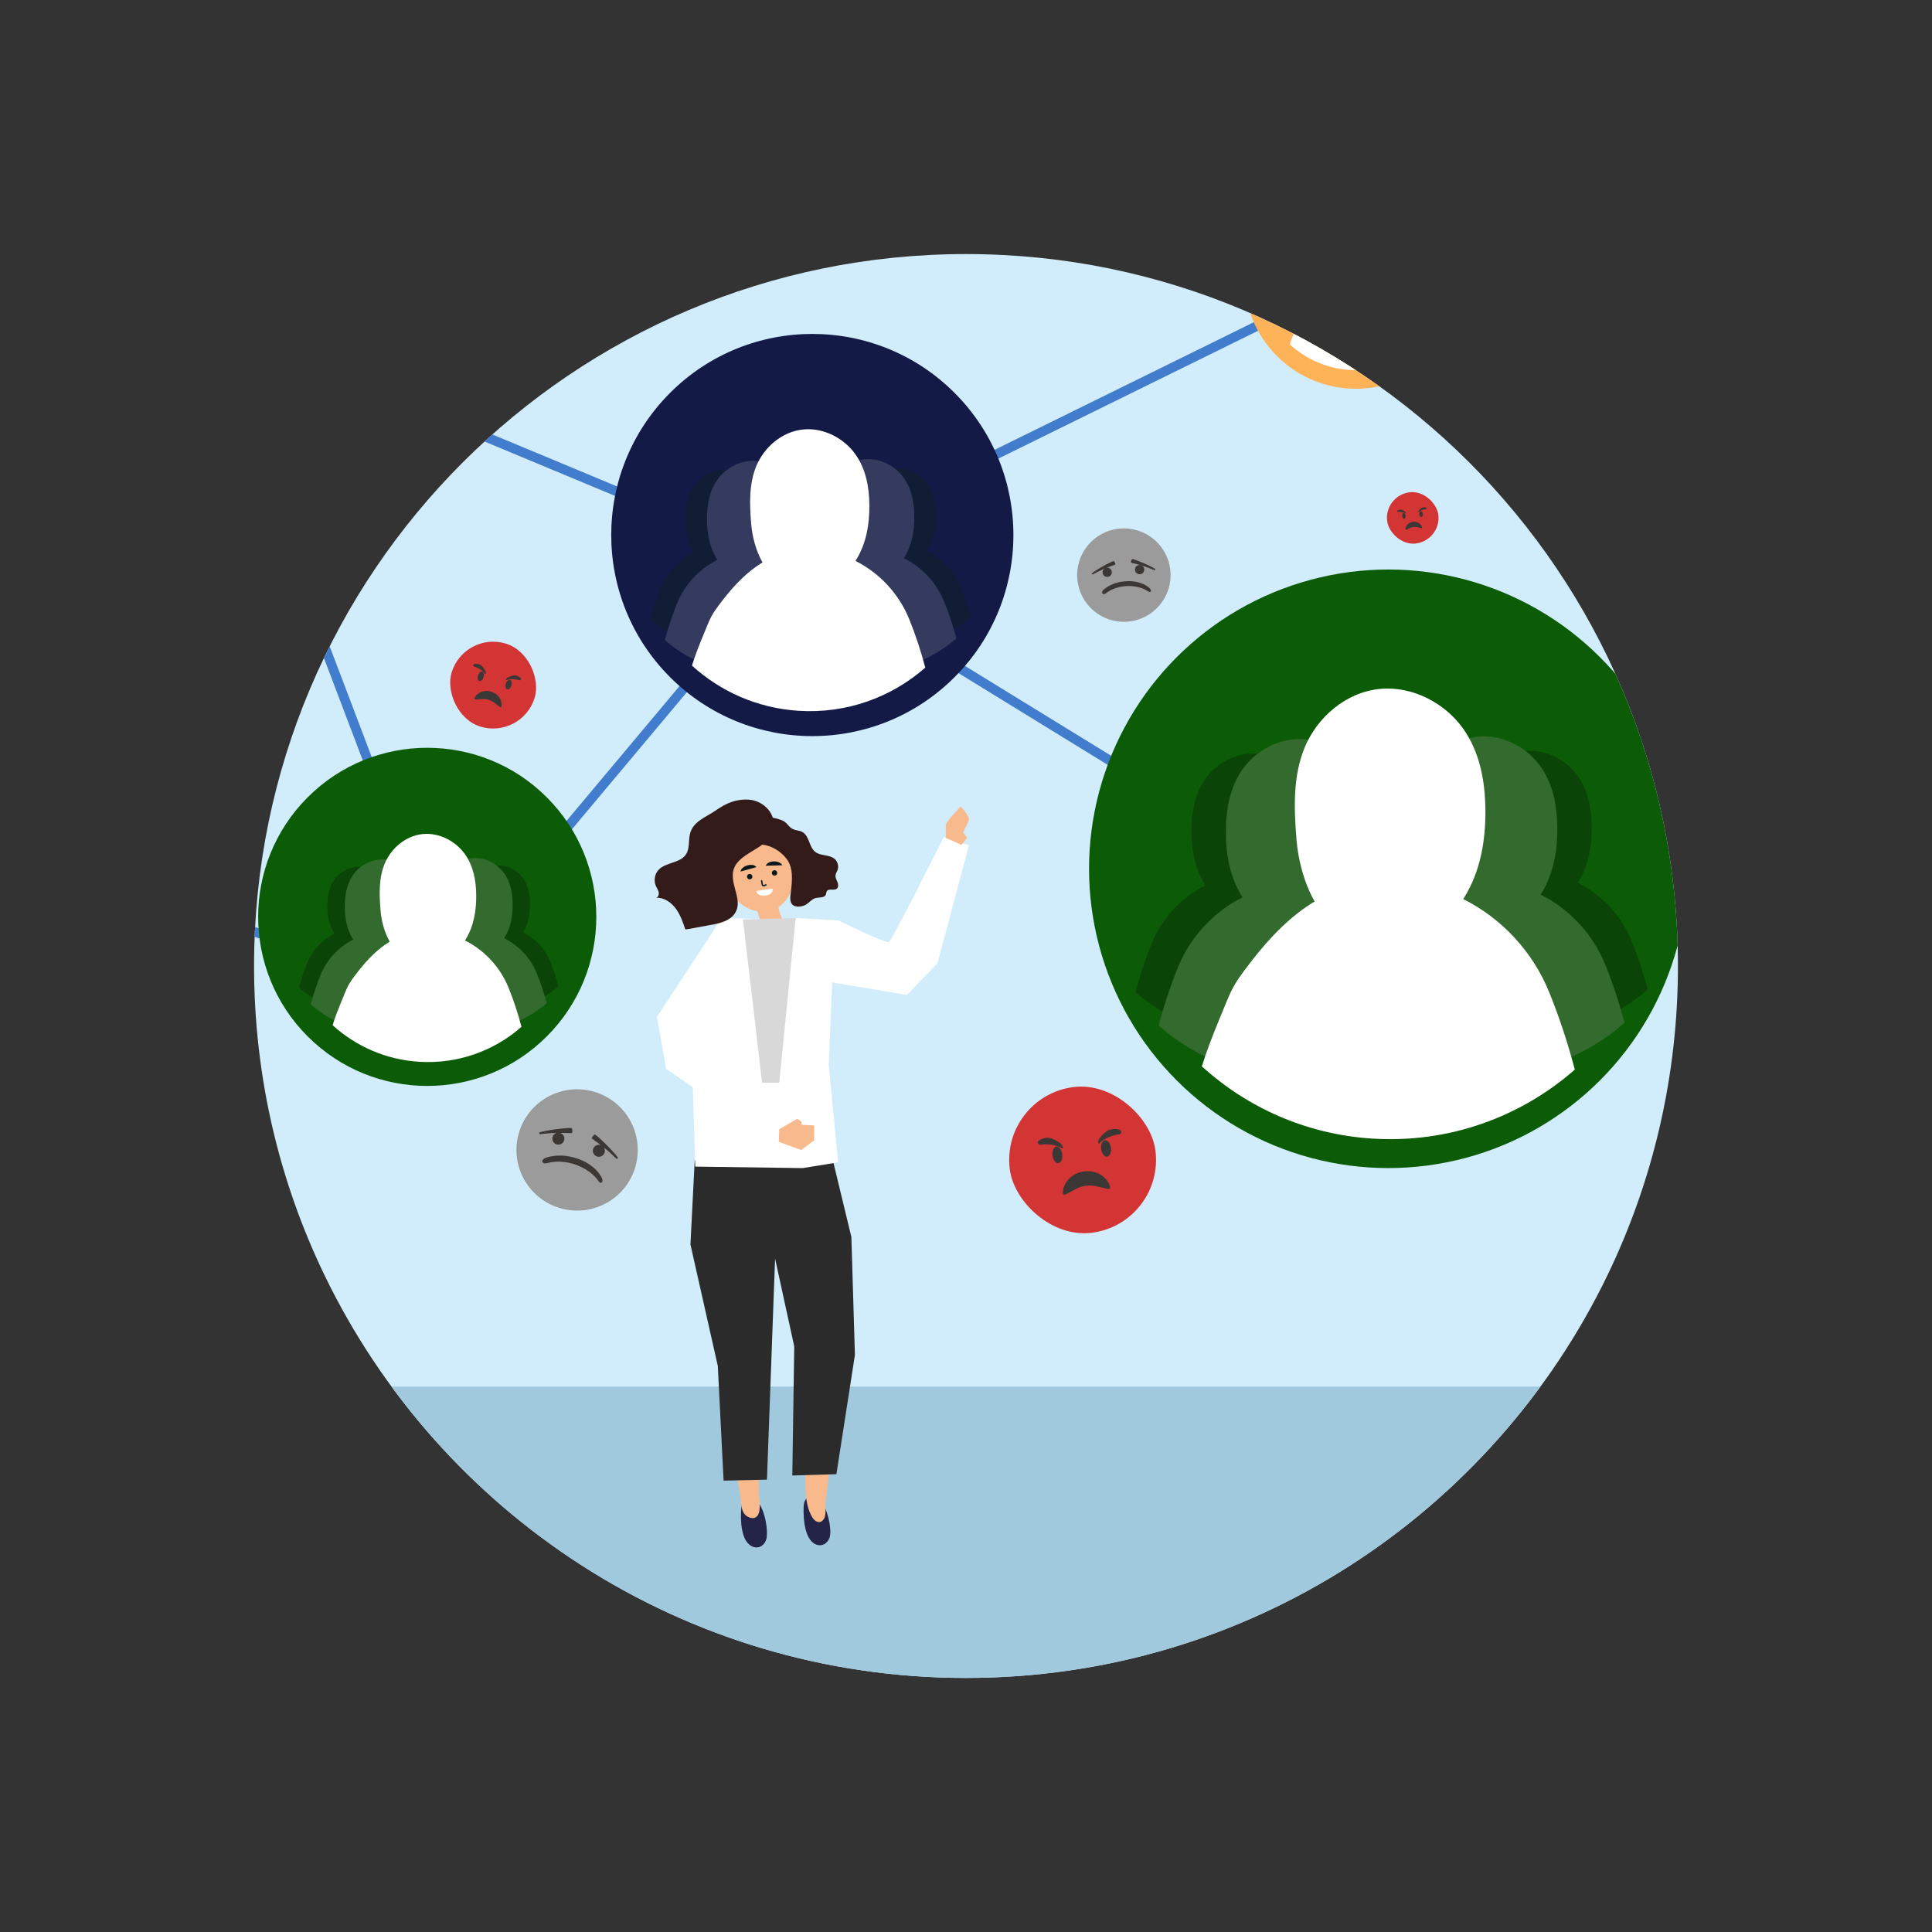 <?xml version="1.0" encoding="UTF-8"?>
<svg id="Layer_1" data-name="Layer 1" xmlns="http://www.w3.org/2000/svg" xmlns:xlink="http://www.w3.org/1999/xlink" viewBox="0 0 2000 2000">
  <rect x="0" y="0" width="2000" height="2000" fill="#333333" stroke="none"/>
  <defs>
    <style>
      .cls-1 {
        fill: #3b3735;
      }

      .cls-2 {
        fill: #fff;
      }

      .cls-3 {
        fill: #d8d8d8;
      }

      .cls-4 {
        fill: #424dbf;
      }

      .cls-5 {
        fill: #242449;
      }

      .cls-6 {
        fill: #427ccc;
      }

      .cls-7 {
        fill: #d33535;
      }

      .cls-8 {
        fill: #111c35;
      }

      .cls-9 {
        stroke: #021833;
        stroke-linecap: round;
        stroke-linejoin: round;
        stroke-width: 1.42px;
      }

      .cls-9, .cls-10 {
        fill: none;
      }

      .cls-11 {
        fill: #141a46;
      }

      .cls-12 {
        fill: #ffb359;
      }

      .cls-13 {
        fill: #331b19;
      }

      .cls-14 {
        fill: #0b181b;
      }

      .cls-15 {
        fill: #2b2b2b;
      }

      .cls-16 {
        clip-path: url(#clippath);
      }

      .cls-17 {
        fill: #0b4407;
      }

      .cls-18 {
        fill: #343b5e;
      }

      .cls-19 {
        fill: #336b2e;
      }

      .cls-20 {
        fill: #f8ba8c;
      }

      .cls-21 {
        fill: #9c9b9b;
      }

      .cls-22 {
        fill: #0b5b07;
      }

      .cls-23 {
        fill: #a1c9de;
      }

      .cls-24 {
        fill: #d1edfc;
      }

      .cls-25 {
        fill: #2f3787;
      }
    </style>
    <clipPath id="clippath">
      <path class="cls-10" d="m1737,1000c0,114.46-26.09,222.82-72.65,319.47-119.02,247.05-371.77,417.53-664.35,417.53s-545.33-170.48-664.35-417.53c-46.56-96.65-72.65-205.01-72.65-319.47,0-407.03,329.97-737,737-737s737,329.97,737,737Z"/>
    </clipPath>
  </defs>
  <g class="cls-16">
    <path class="cls-24" d="m1737,1000c0,114.46-26.09,222.82-72.65,319.47-119.02,247.05-371.77,417.53-664.35,417.53s-545.33-170.48-664.35-417.53c-46.56-96.65-72.65-205.01-72.65-319.47,0-407.03,329.97-737,737-737s737,329.97,737,737Z"/>
    <path class="cls-23" d="m1594.73,1435.36c-134.11,182.9-350.56,301.64-594.73,301.64s-460.62-118.74-594.73-301.64h1189.46Z"/>
    <g>
      <rect class="cls-6" x="361.32" y="790.45" width="554.28" height="9.87" transform="translate(-381.24 773.79) rotate(-50.03)"/>
      <rect class="cls-6" x="127.14" y="580.14" width="9.87" height="686.08" transform="translate(-788.07 771.41) rotate(-72.49)"/>
      <rect class="cls-6" x="329.92" y="310.65" width="9.87" height="710.99" transform="translate(-214.61 162.2) rotate(-20.79)"/>
      <rect class="cls-6" x="513.59" y="135.94" width="9.87" height="645.66" transform="translate(-104.44 760.85) rotate(-67.37)"/>
      <rect class="cls-6" x="769.62" y="429.65" width="668.33" height="9.87" transform="translate(-78.45 532.24) rotate(-26.21)"/>
      <rect class="cls-6" x="1126.74" y="406.77" width="9.87" height="739.93" transform="translate(-122.67 1334.06) rotate(-58.42)"/>
      <rect class="cls-6" x="1365.51" y="734.43" width="737.94" height="9.87" transform="translate(-80.7 1249.46) rotate(-38.78)"/>
      <circle class="cls-11" cx="840.91" cy="553.86" r="208.17" transform="translate(-145.34 756.83) rotate(-45)"/>
      <circle class="cls-25" cx="2022.05" cy="507.84" r="146.12" transform="translate(233.15 1578.55) rotate(-45)"/>
      <circle class="cls-4" cx="224.45" cy="337.46" r="157.54" transform="translate(-172.88 257.55) rotate(-45)"/>
      <circle class="cls-12" cx="1403.59" cy="286.99" r="115.48" transform="translate(208.17 1076.54) rotate(-45)"/>
      <circle class="cls-22" cx="1437.2" cy="899.38" r="309.81" transform="translate(-215.01 1279.67) rotate(-45)"/>
      <circle class="cls-22" cx="442.28" cy="949.13" r="175.03" transform="translate(-541.6 590.73) rotate(-45)"/>
      <path class="cls-2" d="m218.45,472.98c38.02,2.44,73.43-10.74,99.96-34.03-3.48-13.14-7.7-26.01-12.62-38.11-8.28-20.39-23.69-36.65-42.48-46.03.15-.23.33-.44.48-.67,8.15-13.11,10.63-28.35,10.51-43.2-.12-14.13-2.66-28.69-11.28-40.6-8.62-11.92-24.31-20.66-40.5-19.19-17.37,1.57-31.35,14.41-37.29,28.73-5.94,14.31-5.34,29.94-4.17,45.07.84,10.85,3.82,21.87,8.99,31.07-11.43,6.9-21.54,17.01-31.2,29.48-9.89,12.76-9.48,13.35-15.7,28.39-3.06,7.39-6.09,15.04-8.72,23.45,22.36,20.35,51.5,33.56,84.02,35.64Z"/>
      <path class="cls-2" d="m2014.71,627.53c35.29,2.27,68.15-9.97,92.78-31.59-3.23-12.2-7.15-24.14-11.71-35.37-7.68-18.93-21.99-34.02-39.43-42.73.14-.21.31-.41.44-.63,7.57-12.17,9.87-26.31,9.75-40.1-.11-13.12-2.47-26.63-10.47-37.69-8-11.06-22.57-19.17-37.59-17.82-16.12,1.46-29.1,13.38-34.62,26.67-5.51,13.29-4.96,27.79-3.87,41.83.78,10.08,3.54,20.3,8.35,28.84-10.61,6.4-19.99,15.79-28.96,27.37-9.18,11.84-8.8,12.39-14.57,26.35-2.84,6.86-5.66,13.96-8.1,21.77,20.76,18.89,47.8,31.15,77.99,33.09Z"/>
      <path class="cls-2" d="m1397.67,383.04c28.24,1.81,54.54-7.98,74.25-25.28-2.59-9.76-5.72-19.32-9.37-28.3-6.15-15.15-17.6-27.22-31.55-34.19.11-.17.25-.33.35-.5,6.05-9.74,7.9-21.06,7.8-32.08-.09-10.5-1.98-21.31-8.38-30.16-6.4-8.85-18.06-15.34-30.08-14.26-12.9,1.17-23.29,10.71-27.7,21.34-4.41,10.63-3.97,22.24-3.1,33.48.63,8.06,2.84,16.24,6.68,23.08-8.49,5.12-16,12.63-23.17,21.9-7.34,9.48-7.04,9.92-11.66,21.09-2.27,5.49-4.53,11.17-6.48,17.42,16.61,15.11,38.25,24.92,62.41,26.47Z"/>
      <g>
        <path class="cls-17" d="m1574.3,1069.08c49.97,3.21,96.51-14.12,131.39-44.73-4.58-17.28-10.12-34.19-16.58-50.09-10.88-26.81-31.14-48.17-55.83-60.51.2-.3.44-.58.63-.89,10.72-17.24,13.98-37.26,13.81-56.78-.15-18.58-3.5-37.71-14.83-53.37-11.32-15.66-31.96-27.15-53.23-25.23-22.83,2.06-41.21,18.95-49.02,37.76-7.81,18.82-7.02,39.35-5.48,59.24,1.11,14.27,5.02,28.74,11.82,40.84-15.02,9.06-28.31,22.36-41.01,38.76-12.99,16.77-12.46,17.55-20.64,37.32-4.02,9.72-8.01,19.77-11.47,30.82,29.39,26.75,67.7,44.11,110.44,46.85Z"/>
        <path class="cls-19" d="m1524,1112.49c59.98,3.85,115.84-16.95,157.71-53.69-5.5-20.74-12.15-41.03-19.9-60.12-13.06-32.17-37.38-57.82-67.02-72.63.23-.36.52-.7.75-1.06,12.86-20.69,16.78-44.73,16.58-68.15-.18-22.3-4.2-45.26-17.79-64.06-13.59-18.8-38.36-32.59-63.89-30.28-27.41,2.48-49.46,22.74-58.84,45.32-9.37,22.58-8.43,47.23-6.57,71.11,1.33,17.13,6.02,34.5,14.18,49.02-18.03,10.88-33.98,26.84-49.23,46.52-15.6,20.13-14.95,21.06-24.77,44.79-4.83,11.66-9.61,23.73-13.76,37,35.28,32.1,81.25,52.94,132.56,56.23Z"/>
        <path class="cls-17" d="m1306.84,1071.9c-49.97,3.21-96.51-14.12-131.39-44.73,4.58-17.28,10.12-34.19,16.58-50.09,10.88-26.81,31.14-48.17,55.83-60.51-.2-.3-.44-.58-.63-.89-10.72-17.24-13.98-37.26-13.81-56.78.15-18.58,3.5-37.71,14.83-53.37,11.32-15.66,31.96-27.15,53.23-25.23,22.83,2.06,41.21,18.95,49.02,37.76,7.81,18.82,7.02,39.35,5.48,59.24-1.11,14.27-5.02,28.74-11.82,40.84,15.02,9.06,28.31,22.36,41.01,38.76,12.99,16.77,12.46,17.55,20.64,37.32,4.02,9.72,8.01,19.77,11.47,30.82-29.39,26.75-67.7,44.11-110.44,46.85Z"/>
        <path class="cls-19" d="m1357.14,1115.32c-59.98,3.85-115.84-16.95-157.71-53.69,5.5-20.74,12.15-41.03,19.9-60.12,13.06-32.17,37.38-57.82,67.02-72.63-.23-.36-.52-.7-.75-1.06-12.86-20.69-16.78-44.73-16.58-68.15.18-22.3,4.2-45.26,17.79-64.06,13.59-18.8,38.36-32.59,63.89-30.28,27.41,2.48,49.46,22.74,58.84,45.32,9.37,22.58,8.43,47.23,6.57,71.11-1.33,17.13-6.02,34.5-14.18,49.02,18.03,10.88,33.98,26.84,49.23,46.52,15.6,20.13,14.95,21.06,24.77,44.79,4.83,11.66,9.61,23.73,13.76,37-35.28,32.1-81.25,52.94-132.56,56.23Z"/>
        <path class="cls-2" d="m1420.47,1178.65c79.78,5.12,154.09-22.54,209.78-71.41-7.31-27.58-16.16-54.58-26.48-79.97-17.37-42.8-49.72-76.91-89.14-96.6.31-.48.7-.93,1-1.41,17.11-27.52,22.32-59.49,22.05-90.65-.25-29.66-5.59-60.2-23.67-85.21-18.08-25.01-51.03-43.35-84.98-40.28-36.46,3.29-65.79,30.25-78.27,60.29-12.46,30.04-11.21,62.83-8.74,94.58,1.77,22.78,8.01,45.89,18.87,65.2-23.98,14.47-45.2,35.7-65.48,61.88-20.74,26.77-19.89,28.02-32.95,59.58-6.42,15.51-12.79,31.57-18.31,49.21,46.93,42.7,108.08,70.42,176.32,74.8Z"/>
      </g>
    </g>
    <g>
      <g>
        <g>
          <g>
            <path class="cls-5" d="m784.01,1554.21c-2.41-2.66-5.23-4.1-8.41-3.6-3.05.48-5.8,2.55-7.06,5.32-.86,1.89-1.04,3.99-1.21,6.05-.88,10.66-.8,35.98,13.4,39.62,5.97,1.53,10.91-2.71,12.5-8.07,2.4-8.08-1.15-30.44-9.22-39.32Z"/>
            <path class="cls-20" d="m789.06,1393.36l-.74,65.04c.86,28.89-3.65,57.94-2.78,86.83.2,6.64,1.93,13.65.26,20.23-1.64,6.44-6.87,7.58-12.24,4.32-7.2-4.37-6.04-14.57-7.24-22.02-3.29-20.46-7.16-40.82-10.59-61.25-1.69-10.02,1.79-24.06,1.03-34.19,0,0-10.51-54.5-10.51-54.5l42.82-4.45Z"/>
          </g>
          <polygon class="cls-15" points="714.75 1288.27 743.06 1414.01 749.07 1532.75 793.95 1531.74 806.16 1199.61 719.15 1201.19 714.75 1288.27"/>
          <g>
            <g>
              <path class="cls-5" d="m848.2,1551.85c-2.52-2.52-5.39-3.8-8.53-3.11-3.02.66-5.68,2.9-6.81,5.74-.78,1.94-.87,4.06-.95,6.13-.42,10.72.74,36.05,15.05,38.86,6.01,1.18,10.75-3.36,12.11-8.81,2.05-8.22-2.45-30.4-10.87-38.81Z"/>
              <path class="cls-20" d="m824.55,1402.49l3.81,64.93c.31,18.04,2.72,35.95,4.58,53.87,1.74,16.65-.97,33.99,7.74,49.13,2.73,4.75,8.24,7.91,12.1,2.14,2.97-4.45,1.21-11.86,1.78-16.91,2.33-20.59,5.22-41.11,7.7-61.68,1.21-10.08-2.92-23.95-2.64-34.11,0,0,7.93-54.93,7.93-54.93l-42.98-2.45Z"/>
            </g>
            <polygon class="cls-15" points="881.35 1280.58 885 1402.64 865.84 1526.07 820.19 1527.43 822.2 1393.85 798.04 1283.08 789.93 1210.57 862.38 1202.02 881.35 1280.58"/>
          </g>
          <polygon class="cls-2" points="824.04 952.23 745.99 950.37 700.74 1034.52 716.82 1113.35 719.69 1207.68 831.02 1209.2 867.65 1203.25 857.92 1102.46 863.5 967.82 824.04 952.23"/>
          <polygon class="cls-2" points="743.4 956.17 680.05 1052.67 689.57 1106.42 787.69 1174.4 806.16 1158.25 740.56 1075.33 743.1 1022.92 743.4 956.17"/>
          <g>
            <path class="cls-20" d="m813.81,879.4c-15.36-32.75-58.89-15.16-64.88,16.12-3.91,20.4,14.11,44.39,35.19,47.86.17.77,2.43,7.41,2.5,8.02.36,3.17,1.08,6.25,1.9,9.37.3,1.16,17.84-4.21,19.8-4.82.68-.21,1.44-.49,1.76-1.11.6-1.2-3.04-10.31-3.3-11.55-.31-1.46-.63-2.92-.94-4.38,9.56-6.02,14.8-17.2,15.43-28.08.63-10.93-2.83-21.6-7.44-31.44Z"/>
            <g>
              <path class="cls-13" d="m781.2,851.82c-2.14,2.7-2.72,6.21-3.06,9.56-.2,2-.34,4.06.28,5.95,2.5,7.54,10.11,6.31,16.3,8.16,7.63,2.28,14.54,7.25,19.33,13.32,7.5,9.5,6.03,22.92,4.65,34.44-.49,4.06-1.7,10.15,1.76,13.35,3.51,3.25,10.66,1.92,14.2-.33,3.23-2.06,5.7-5.48,9.39-6.51,3.9-1.09,9.45.07,10.91-3.77.4-1.07.32-2.31.87-3.31,1.86-3.37,7.71-.29,10.56-2.83,1.75-1.56,1.43-4.46.54-6.69-.89-2.22-2.22-4.43-2.03-6.81.17-2.05,1.44-3.79,2.14-5.71,1.38-3.79.26-8.42-2.7-11.18-5.5-5.13-14.84-3.04-20.65-7.79-3.03-2.48-4.52-6.36-5.94-10.04-1.42-3.67-3.08-7.53-6.27-9.78-3.94-2.78-9.09-1.68-13.05-5.05-2.33-1.98-4.03-4.71-6.58-6.37-3.36-2.2-9.61-3.49-13.6-4.37-6.32-1.39-12.99.65-17.05,5.76Z"/>
              <path class="cls-13" d="m758.65,909.16c1,11.22,7.86,22.72,3.77,33.13-4.13,10.5-16.91,13.7-27.91,15.41-1.81.28-24.93,4.81-25.07,4.38-2.59-7.61-5.25-15.37-10.06-21.77-4.81-6.41-12.24-11.35-20.09-10.99,2.21-.63,3.05-3.51,2.54-5.81-.51-2.3-1.94-4.26-2.88-6.42-2.3-5.3-1.33-11.88,2.39-16.18,7.43-8.58,22.73-7,28.86-16.6,3.8-5.95,2.42-13.84,4-20.78,3.05-13.41,16.92-17.65,26.87-24.63,10.51-7.37,20.66-11.88,33.79-11.12,16.27.94,29.91,15.93,25.4,31.91-5.79,20.5-37.59,22.21-41.36,42.79-.4,2.21-.44,4.44-.24,6.69Z"/>
            </g>
          </g>
        </g>
        <polygon class="cls-3" points="769.08 951.78 788.89 1120.78 806.7 1120.78 823.64 950.37 769.08 951.78"/>
      </g>
      <polygon class="cls-20" points="806.65 1168.92 806.23 1182.08 829.46 1190.54 842.86 1180.39 842.86 1165.07 829.94 1164.35 829.53 1160.98 825.3 1158.25 806.65 1168.92"/>
      <path class="cls-2" d="m823.64,950.37l44.01,2.39s49.4,24.29,52.66,22.47,56.64-108.69,56.64-108.69l26.14,8.49-32.68,122.24-31.59,32.66-89.32-14.87-25.87-64.7Z"/>
      <path class="cls-20" d="m979.08,867.44s0-12.41,0-12.6c0-4.6,11.58-15.34,14.52-19.2,1.68-2.2,9.39,9.79,9.49,11.78.16,3.38-4.72,10.63-6.06,14.14l4.12,5.88-5.83,7.13-16.24-7.13Z"/>
    </g>
  </g>
  <g>
    <rect class="cls-7" x="1044.64" y="1124.83" width="152.01" height="152.01" rx="76" ry="76" transform="translate(-147.26 156.68) rotate(-7.51)"/>
    <g>
      <path class="cls-1" d="m1147.17,1230.8c1.29.29,2.4-.91,2.04-2.19-2.97-10.62-14.44-17.62-27.01-15.96-12.56,1.66-21.83,11.38-21.95,22.4-.01,1.32,1.37,2.2,2.54,1.58l11.26-5.93c6.28-3.31,13.53-4.27,20.45-2.73l12.66,2.83Z"/>
      <g>
        <ellipse class="cls-1" cx="1094.48" cy="1195.63" rx="5.09" ry="8.57" transform="translate(-146.8 153.21) rotate(-7.51)"/>
        <ellipse class="cls-1" cx="1144.92" cy="1188.98" rx="5.09" ry="8.57" transform="translate(-145.5 159.75) rotate(-7.51)"/>
        <path class="cls-1" d="m1099.38,1188.7c-3.34-1.92-11.07-5.23-22.75-3.72-.59.08-1.2-.12-1.6-.58-.73-.83-1.46-2.29.43-3.76,0,0,5.27-4.13,12.36-2.42,0,0,7.95,2.74,11.57,7.13.16.19.28.42.37.65l.67,1.77c.25.66-.46,1.27-1.07.92Z"/>
        <path class="cls-1" d="m1138.03,1183.61c2.73-2.72,9.33-7.92,21.01-9.48.59-.08,1.13-.43,1.39-.97.49-.99.82-2.59-1.39-3.52,0,0-6.16-2.62-12.57.86,0,0-6.96,4.71-9.33,9.88-.1.23-.16.47-.19.73l-.19,1.88c-.07.7.77,1.1,1.27.61Z"/>
      </g>
    </g>
  </g>
  <g>
    <rect class="cls-7" x="465.59" y="664.28" width="89.88" height="89.88" rx="44.94" ry="44.94" transform="translate(227.91 -117.68) rotate(16.88)"/>
    <g>
      <path class="cls-1" d="m517.49,731.83c.62.47,1.51.09,1.63-.68.99-6.44-3.48-13.01-10.65-15.19-7.17-2.18-14.53.8-17.29,6.71-.33.71.2,1.52.98,1.47l7.51-.45c4.19-.25,8.33,1,11.68,3.52l6.13,4.61Z"/>
      <g>
        <ellipse class="cls-1" cx="497.71" cy="700.03" rx="5.07" ry="3.01" transform="translate(-316.67 973.05) rotate(-73.12)"/>
        <ellipse class="cls-1" cx="526.49" cy="708.76" rx="5.07" ry="3.01" transform="translate(-304.6 1006.79) rotate(-73.12)"/>
        <path class="cls-1" d="m502.04,697.5c-1.33-1.85-4.68-5.52-11.34-7.55-.34-.1-.62-.36-.72-.7-.19-.62-.23-1.59,1.15-1.92,0,0,3.84-.94,7.25,1.71,0,0,3.61,3.42,4.49,6.67.04.14.05.29.04.44l-.07,1.12c-.03.41-.55.57-.8.23Z"/>
        <path class="cls-1" d="m524.1,704.19c2.13-.8,6.96-1.99,13.63.02.34.1.71.04.99-.18.5-.41,1.07-1.2.11-2.23,0,0-2.68-2.92-6.98-2.6,0,0-4.9.84-7.44,3.05-.11.1-.2.22-.28.34l-.56.97c-.21.36.14.78.53.64Z"/>
      </g>
    </g>
  </g>
  <g>
    <rect class="cls-7" x="1435.78" y="509.32" width="53.41" height="53.41" rx="26.71" ry="26.71" transform="translate(-47.18 152.48) rotate(-5.87)"/>
    <g>
      <path class="cls-1" d="m1471.5,546.82c.45.11.85-.3.74-.75-.94-3.76-4.9-6.33-9.33-5.88-4.43.46-7.78,3.78-7.93,7.65-.02.47.46.79.88.58l4.02-1.97c2.24-1.1,4.79-1.37,7.21-.75l4.42,1.12Z"/>
      <g>
        <ellipse class="cls-1" cx="1453.35" cy="533.94" rx="1.79" ry="3.01" transform="translate(-47.01 151.53) rotate(-5.87)"/>
        <ellipse class="cls-1" cx="1471.13" cy="532.11" rx="1.79" ry="3.01" transform="translate(-46.73 153.34) rotate(-5.87)"/>
        <path class="cls-1" d="m1455.14,531.55c-1.15-.71-3.83-1.95-7.95-1.53-.21.02-.42-.06-.55-.22-.25-.3-.49-.82.19-1.32,0,0,1.89-1.4,4.37-.73,0,0,2.76,1.04,3.99,2.62.05.07.09.15.12.23l.22.63c.08.23-.17.44-.38.31Z"/>
        <path class="cls-1" d="m1468.77,530.15c.99-.93,3.36-2.69,7.47-3.12.21-.02.4-.14.5-.33.18-.34.31-.9-.45-1.25,0,0-2.14-.98-4.42.18,0,0-2.49,1.58-3.38,3.38-.04.08-.06.17-.07.25l-.09.66c-.03.24.26.4.44.23Z"/>
      </g>
    </g>
  </g>
  <g>
    <path class="cls-21" d="m579.21,1250.49h-.04c-33.18-10.08-51.91-45.14-41.84-78.31h0c10.07-33.18,45.13-51.91,78.3-41.84h.04c33.16,10.08,51.89,45.11,41.85,78.28h0c-10.05,33.2-45.12,51.95-78.31,41.87Z"/>
    <g>
      <circle class="cls-1" cx="578.04" cy="1178.62" r="6.24" transform="translate(-731.43 1086.1) rotate(-59.83)"/>
      <circle class="cls-1" cx="619.86" cy="1191.31" r="6.24" transform="translate(-113.61 66.38) rotate(-5.62)"/>
    </g>
    <path class="cls-1" d="m576.32,1202.55c11.81-.43,24.17,3.56,33.72,10.48,3.46,2.51,6.59,5.51,9.08,9,.77,1.09,2.13,3.29,3.78,2.13.95-.67.82-2.3.6-3.28-.52-2.38-2.09-4.42-3.51-6.33-1.87-2.51-4.11-4.74-6.53-6.71-4.11-3.36-8.86-5.9-13.82-7.78-1.87-.71-3.77-1.32-5.7-1.84-.06-.01-.11-.03-.17-.04-2.74-.74-5.54-1.28-8.36-1.62-5.38-.65-10.88-.42-16.17.76-.58.13-1.15.27-1.73.41-1.92.5-3.78,1.02-5.23,2.46-.53.52-.94,1.21-.95,1.95-.01,1.26,1.11,2.07,2.27,2.17,1.83.15,3.52-.41,5.28-.8,1.86-.41,3.74-.69,5.64-.85.6-.05,1.2-.09,1.79-.11Z"/>
    <path class="cls-1" d="m591.42,1172.99c.49.02.91-.34.98-.84.17-1.34.07-2.72-.3-4.03-.39-1.4-18.06,1.06-19.86,1.34-4.32.67-9.07,1.4-13.49,2.67-1.13.33-.79,2.06.39,1.96,4.39-.36,8.83-1.03,13.17-1.18,6.36-.23,12.74-.2,19.12.09Z"/>
    <path class="cls-1" d="m612.98,1178.8c-.4-.28-.52-.82-.26-1.26.68-1.16,1.61-2.2,2.7-3.02,1.16-.87,13.67,11.84,14.93,13.16,3.02,3.17,6.34,6.63,9.06,10.34.7.95-.63,2.11-1.5,1.32-3.26-2.96-6.37-6.2-9.72-8.96-4.91-4.06-9.98-7.92-15.21-11.58Z"/>
  </g>
  <g>
    <path class="cls-21" d="m1167.51,643.53h-.03c-26.61,2.25-50-17.5-52.25-44.11h0c-2.25-26.61,17.51-50,44.12-52.25h.03c26.6-2.25,49.98,17.49,52.24,44.08h0c2.26,26.62-17.49,50.03-44.11,52.28Z"/>
    <g>
      <circle class="cls-1" cx="1146.2" cy="592.43" r="4.81" transform="translate(391.59 1639) rotate(-81.54)"/>
      <circle class="cls-1" cx="1179.73" cy="589.6" r="4.81" transform="translate(-139.01 607.28) rotate(-27.32)"/>
    </g>
    <path class="cls-1" d="m1151.78,610.04c8.33-3.67,18.31-4.34,27.12-2.1,3.19.81,6.29,2.06,9.06,3.85.86.56,2.46,1.75,3.31.44.49-.75-.07-1.88-.5-2.52-1.05-1.55-2.75-2.57-4.32-3.53-2.05-1.27-4.29-2.22-6.58-2.94-3.9-1.23-8.02-1.7-12.1-1.63-1.54.03-3.07.13-4.6.3-.04,0-.09.01-.13.02-2.17.25-4.33.66-6.45,1.22-4.03,1.06-7.91,2.8-11.35,5.15-.38.26-.75.52-1.12.79-1.23.9-2.42,1.8-3.04,3.25-.23.53-.33,1.14-.12,1.67.35.91,1.38,1.16,2.24.9,1.35-.41,2.4-1.3,3.55-2.07,1.21-.82,2.48-1.56,3.79-2.21.41-.21.83-.4,1.25-.59Z"/>
    <path class="cls-1" d="m1154.17,584.59c.36-.12.56-.5.46-.88-.26-1.01-.73-1.97-1.37-2.8-.68-.89-12.62,5.9-13.83,6.62-2.9,1.71-6.09,3.58-8.89,5.75-.71.55.02,1.7.83,1.29,3.04-1.51,6.03-3.25,9.09-4.6,4.49-1.97,9.06-3.77,13.7-5.38Z"/>
    <path class="cls-1" d="m1171.25,582.6c-.37-.09-.61-.44-.55-.83.16-1.03.52-2.03,1.07-2.93.58-.95,13.16,4.58,14.44,5.17,3.06,1.41,6.43,2.94,9.43,4.81.77.48.15,1.69-.7,1.37-3.18-1.19-6.33-2.62-9.51-3.64-4.67-1.51-9.4-2.83-14.18-3.96Z"/>
  </g>
  <g>
    <path class="cls-8" d="m922.85,667.25c31.26,2.01,60.39-8.83,82.21-27.99-2.87-10.81-6.33-21.39-10.38-31.34-6.81-16.77-19.48-30.14-34.93-37.86.12-.19.27-.36.39-.55,6.7-10.78,8.75-23.31,8.64-35.53-.1-11.62-2.19-23.59-9.28-33.39-7.09-9.8-20-16.99-33.3-15.79-14.29,1.29-25.78,11.85-30.67,23.63-4.88,11.77-4.39,24.62-3.43,37.07.69,8.93,3.14,17.98,7.39,25.55-9.4,5.67-17.71,13.99-25.66,24.25-8.13,10.49-7.8,10.98-12.91,23.35-2.52,6.08-5.01,12.37-7.17,19.29,18.39,16.73,42.36,27.6,69.1,29.31Z"/>
    <path class="cls-18" d="m891.37,694.42c37.53,2.41,72.48-10.6,98.67-33.59-3.44-12.97-7.6-25.67-12.45-37.62-8.17-20.13-23.38-36.18-41.93-45.44.15-.23.33-.44.47-.67,8.05-12.94,10.5-27.98,10.37-42.64-.12-13.95-2.63-28.32-11.13-40.08-8.5-11.76-24-20.39-39.97-18.95-17.15,1.55-30.95,14.23-36.81,28.36-5.86,14.13-5.27,29.55-4.11,44.49.83,10.71,3.77,21.59,8.87,30.67-11.28,6.81-21.26,16.79-30.8,29.1-9.76,12.59-9.36,13.18-15.5,28.02-3.02,7.3-6.01,14.85-8.61,23.15,22.07,20.09,50.84,33.12,82.94,35.18Z"/>
    <path class="cls-8" d="m755.5,669.02c-31.26,2.01-60.39-8.83-82.21-27.99,2.87-10.81,6.33-21.39,10.38-31.34,6.81-16.77,19.48-30.14,34.93-37.86-.12-.19-.27-.36-.39-.55-6.7-10.78-8.75-23.31-8.64-35.53.1-11.62,2.19-23.59,9.28-33.39,7.09-9.8,20-16.99,33.3-15.79,14.29,1.29,25.78,11.85,30.67,23.63,4.88,11.77,4.39,24.62,3.43,37.07-.69,8.93-3.14,17.98-7.39,25.55,9.4,5.67,17.71,13.99,25.66,24.25,8.13,10.49,7.8,10.98,12.91,23.35,2.52,6.08,5.01,12.37,7.17,19.29-18.39,16.73-42.36,27.6-69.1,29.31Z"/>
    <path class="cls-18" d="m786.97,696.18c-37.53,2.41-72.48-10.6-98.67-33.59,3.44-12.97,7.6-25.67,12.45-37.62,8.17-20.13,23.38-36.18,41.93-45.44-.15-.23-.33-.44-.47-.67-8.05-12.94-10.5-27.98-10.37-42.64.12-13.95,2.63-28.32,11.13-40.08,8.5-11.76,24-20.39,39.97-18.95,17.15,1.55,30.95,14.23,36.81,28.36,5.86,14.13,5.27,29.55,4.11,44.49-.83,10.71-3.77,21.59-8.87,30.67,11.28,6.81,21.26,16.79,30.8,29.1,9.76,12.59,9.36,13.18,15.5,28.02,3.02,7.3,6.01,14.85,8.61,23.15-22.07,20.09-50.84,33.12-82.94,35.18Z"/>
    <path class="cls-2" d="m826.6,735.81c49.92,3.21,96.41-14.1,131.25-44.68-4.57-17.26-10.11-34.15-16.56-50.03-10.87-26.78-31.11-48.12-55.77-60.44.19-.3.44-.58.63-.89,10.7-17.22,13.96-37.22,13.8-56.72-.15-18.56-3.49-37.66-14.81-53.31-11.31-15.65-31.93-27.12-53.17-25.2-22.81,2.06-41.17,18.92-48.97,37.72-7.8,18.79-7.01,39.31-5.47,59.18,1.11,14.25,5.01,28.71,11.8,40.8-15,9.05-28.28,22.34-40.97,38.71-12.98,16.75-12.45,17.53-20.62,37.28-4.02,9.71-8,19.75-11.45,30.79,29.36,26.72,67.62,44.06,110.32,46.8Z"/>
  </g>
  <g>
    <path class="cls-17" d="m511.52,1043.65c25.31,1.63,48.88-7.15,66.54-22.65-2.32-8.75-5.13-17.31-8.4-25.37-5.51-13.58-15.77-24.4-28.28-30.64.1-.15.22-.29.32-.45,5.43-8.73,7.08-18.87,6.99-28.76-.08-9.41-1.77-19.1-7.51-27.03-5.73-7.93-16.19-13.75-26.96-12.78-11.56,1.05-20.87,9.59-24.83,19.12-3.95,9.53-3.56,19.93-2.77,30,.56,7.23,2.54,14.56,5.98,20.68-7.61,4.59-14.34,11.32-20.77,19.63-6.58,8.49-6.31,8.89-10.45,18.9-2.04,4.92-4.06,10.01-5.81,15.61,14.89,13.55,34.28,22.34,55.93,23.73Z"/>
    <path class="cls-19" d="m486.04,1065.64c30.37,1.95,58.67-8.58,79.87-27.19-2.78-10.5-6.15-20.78-10.08-30.45-6.61-16.29-18.93-29.28-33.94-36.78.12-.18.27-.35.38-.54,6.51-10.48,8.5-22.65,8.4-34.51-.09-11.29-2.13-22.92-9.01-32.44-6.88-9.52-19.43-16.5-32.36-15.34-13.88,1.25-25.05,11.52-29.8,22.95-4.74,11.44-4.27,23.92-3.33,36.01.67,8.67,3.05,17.47,7.18,24.83-9.13,5.51-17.21,13.59-24.93,23.56-7.9,10.19-7.57,10.67-12.55,22.68-2.44,5.91-4.87,12.02-6.97,18.74,17.87,16.26,41.15,26.81,67.13,28.48Z"/>
    <path class="cls-17" d="m376.06,1045.08c-25.31,1.63-48.88-7.15-66.54-22.65,2.32-8.75,5.13-17.31,8.4-25.37,5.51-13.58,15.77-24.4,28.28-30.64-.1-.15-.22-.29-.32-.45-5.43-8.73-7.08-18.87-6.99-28.76.08-9.41,1.77-19.1,7.51-27.03,5.73-7.93,16.19-13.75,26.96-12.78,11.56,1.05,20.87,9.59,24.83,19.12,3.95,9.53,3.56,19.93,2.77,30-.56,7.23-2.54,14.56-5.98,20.68,7.61,4.59,14.34,11.32,20.77,19.63,6.58,8.49,6.31,8.89,10.45,18.9,2.04,4.92,4.06,10.01,5.81,15.61-14.89,13.55-34.28,22.34-55.93,23.73Z"/>
    <path class="cls-19" d="m401.54,1067.07c-30.37,1.95-58.67-8.58-79.87-27.19,2.78-10.5,6.15-20.78,10.08-30.45,6.61-16.29,18.93-29.28,33.94-36.78-.12-.18-.27-.35-.38-.54-6.51-10.48-8.5-22.65-8.4-34.51.09-11.29,2.13-22.92,9.01-32.44,6.88-9.52,19.43-16.5,32.36-15.34,13.88,1.25,25.05,11.52,29.8,22.95,4.74,11.44,4.27,23.92,3.33,36.01-.67,8.67-3.05,17.47-7.18,24.83,9.13,5.51,17.21,13.59,24.93,23.56,7.9,10.19,7.57,10.67,12.55,22.68,2.44,5.91,4.87,12.02,6.97,18.74-17.87,16.26-41.15,26.81-67.13,28.48Z"/>
    <path class="cls-2" d="m433.61,1099.14c40.4,2.6,78.04-11.41,106.24-36.17-3.7-13.97-8.19-27.64-13.41-40.5-8.8-21.67-25.18-38.95-45.14-48.92.16-.24.35-.47.51-.72,8.66-13.94,11.3-30.13,11.17-45.91-.12-15.02-2.83-30.49-11.99-43.15-9.16-12.66-25.84-21.95-43.04-20.4-18.46,1.67-33.32,15.32-39.64,30.53-6.31,15.21-5.68,31.82-4.43,47.9.9,11.54,4.06,23.24,9.55,33.02-12.14,7.33-22.89,18.08-33.16,31.34-10.51,13.56-10.07,14.19-16.69,30.17-3.25,7.86-6.48,15.99-9.27,24.92,23.77,21.63,54.74,35.66,89.3,37.88Z"/>
  </g>
  <g>
    <g>
      <path class="cls-14" d="m778.87,907.08c.23,1.53-.83,2.96-2.36,3.19-1.53.23-2.96-.83-3.19-2.36-.23-1.53.83-2.96,2.36-3.19,1.53-.23,2.96.83,3.19,2.36Z"/>
      <path class="cls-14" d="m804.56,903.24c.23,1.53-.83,2.96-2.36,3.19-1.53.23-2.96-.83-3.19-2.36s.83-2.96,2.36-3.19,2.96.83,3.19,2.36Z"/>
    </g>
    <path class="cls-9" d="m788.46,911.83l.56,3.74c.14.94,1.09,1.53,1.95,1.2l1.93-.72"/>
    <path class="cls-14" d="m783.06,897.67l-16.51,4.54s.68-4.66,7.44-6.46c6.76-1.79,9.07,1.92,9.07,1.92Z"/>
    <path class="cls-14" d="m792.75,896.22l17.12-.5s-2.02-4.26-9-3.99c-6.99.26-8.11,4.49-8.11,4.49Z"/>
    <path class="cls-2" d="m782.87,922.38l16.98-2.54s1.23,6.28-7.62,7.22c-8.85.95-9.36-4.68-9.36-4.68Z"/>
  </g>
</svg>